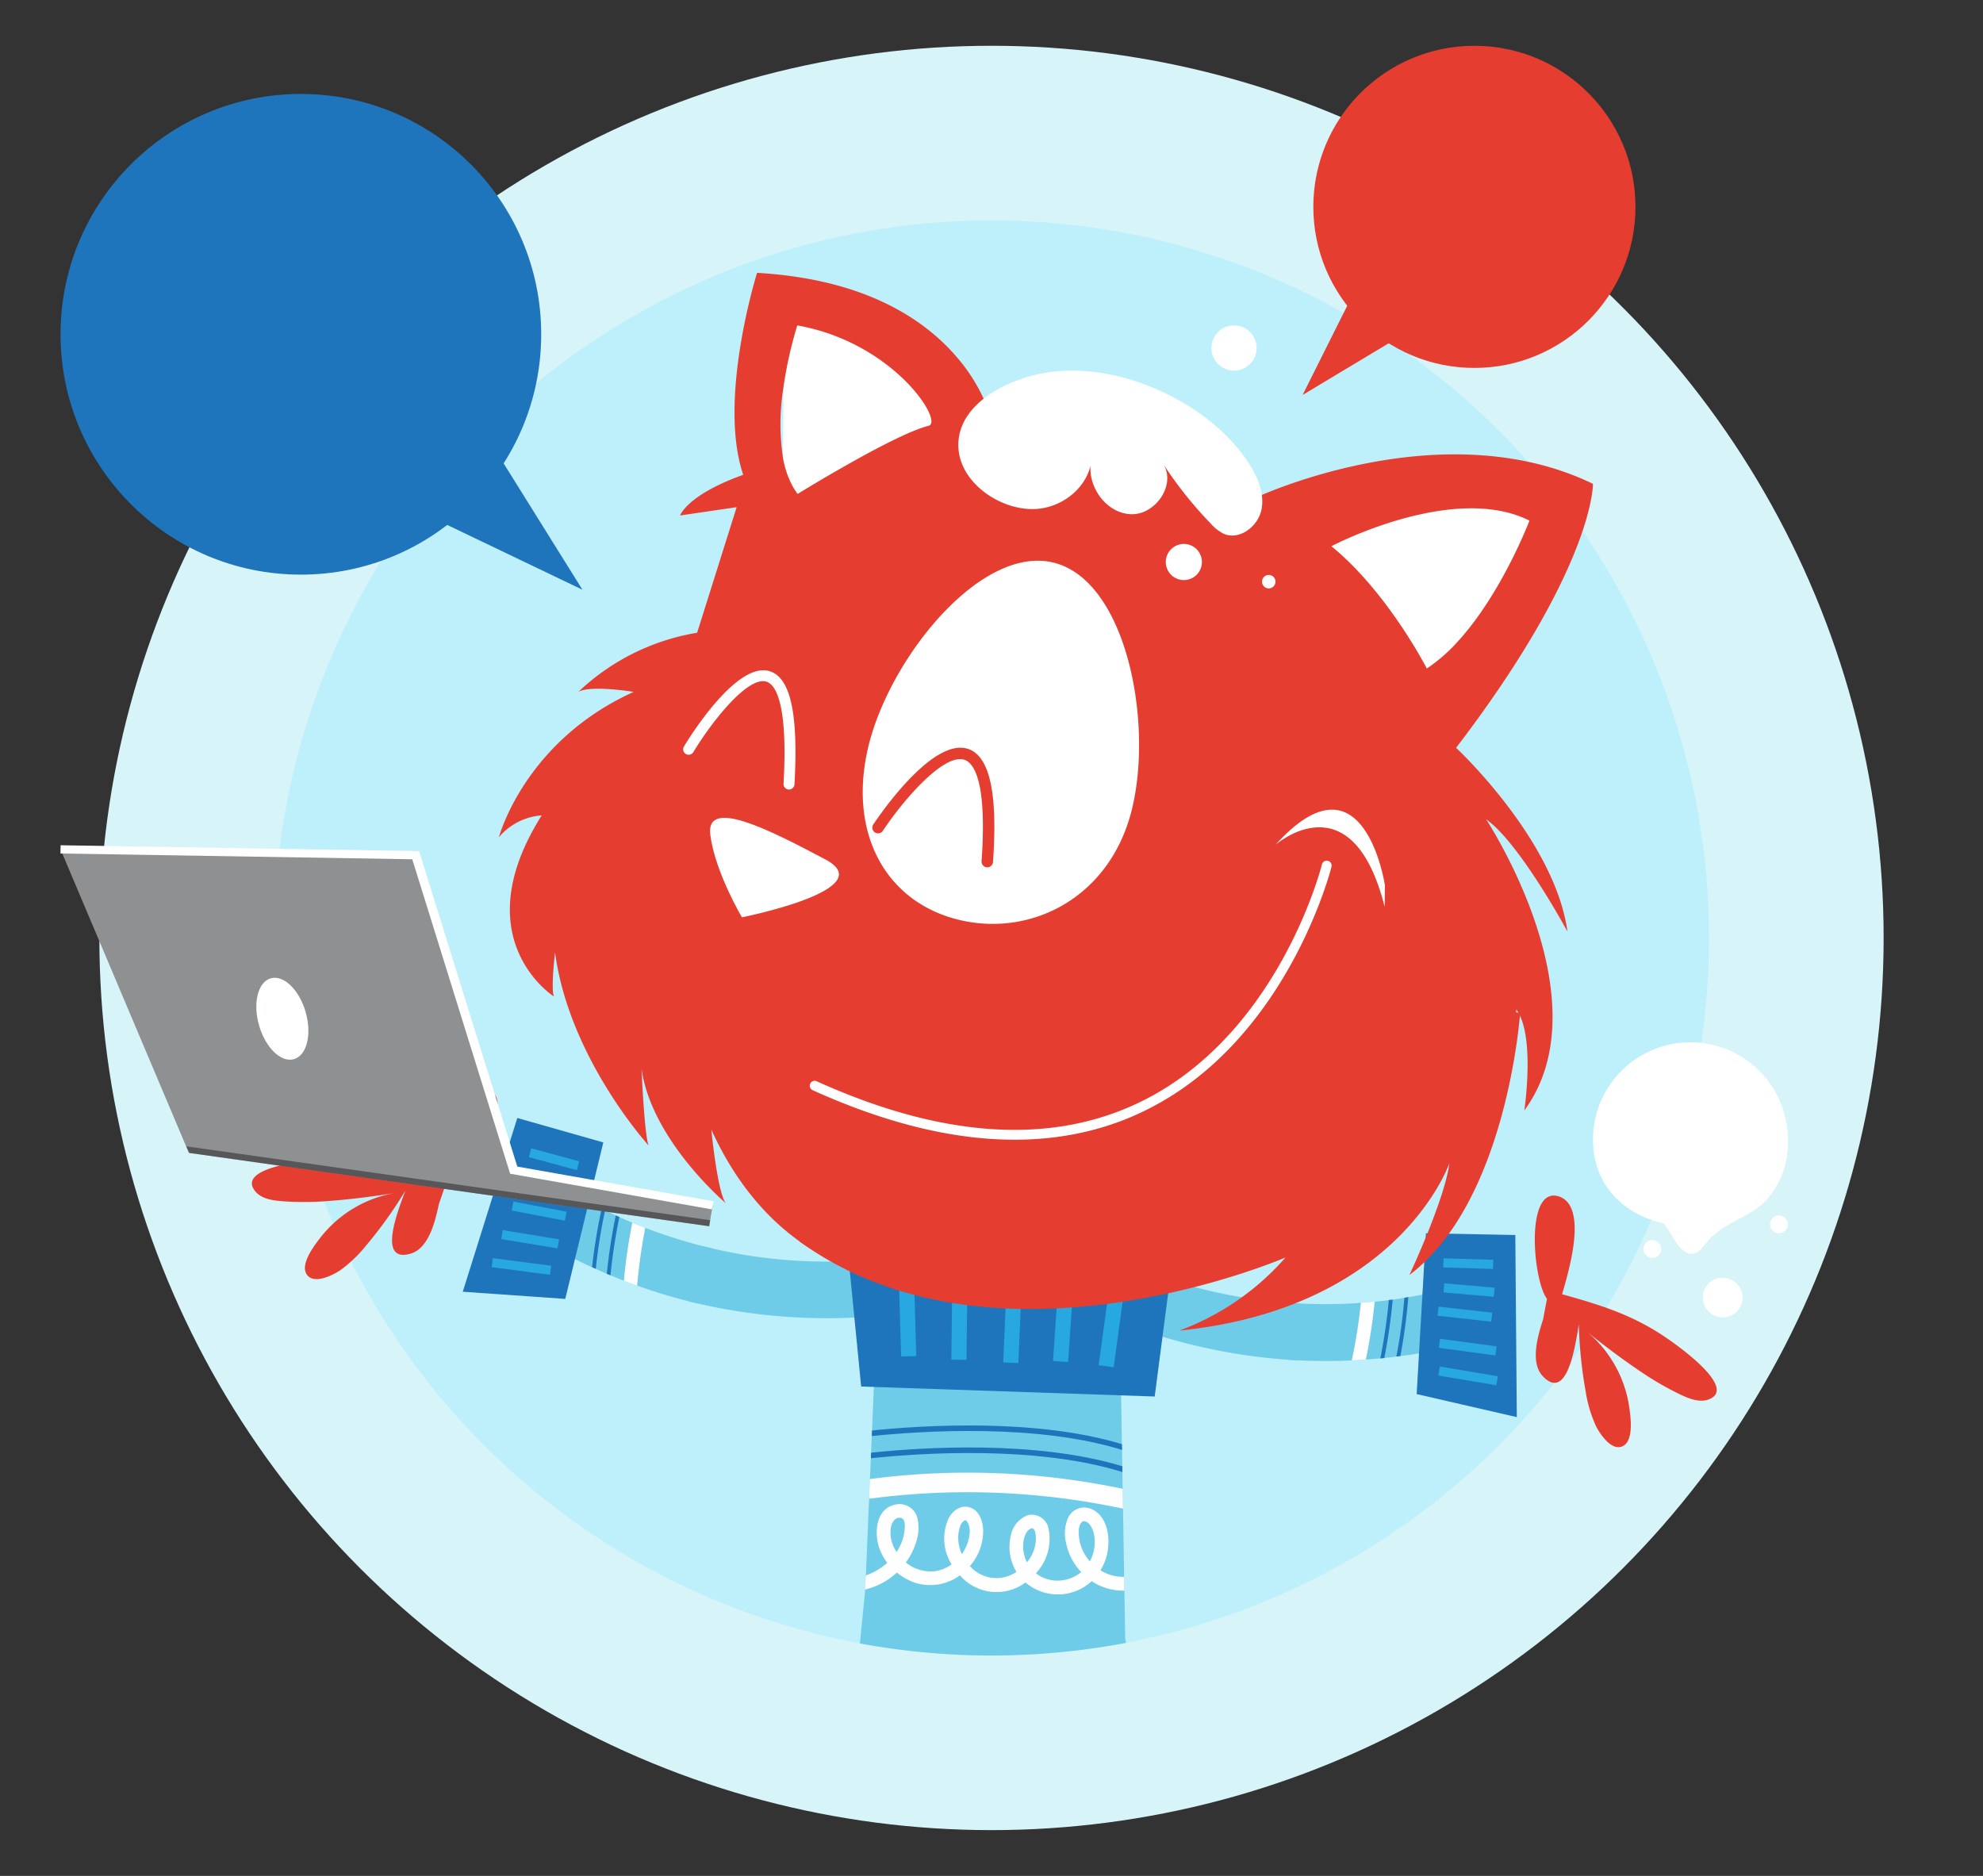 <svg xmlns="http://www.w3.org/2000/svg" viewBox="0 0 370 350"><rect x="0" y="0" width="370" height="350" fill="#333333" stroke="none"/><defs><style>.cls-1{isolation:isolate}.cls-2{fill:#d7f4f9}.cls-3{fill:#bef0fc}.cls-4{fill:#1e75bb}.cls-5{fill:#e63d31}.cls-6{fill:#bad5d1}.cls-7{fill:#6fcce8}.cls-8{fill:#e53e31}.cls-9{fill:#27a8e0}.cls-10{fill:#fff}.cls-11{fill:#8e9092}.cls-12{fill:#201d1e;opacity:.5;mix-blend-mode:multiply}</style></defs><g class="cls-1"><g id="Layer_1" data-name="Layer 1"><g id="Layer_1-2" data-name="Layer 1"><circle cx="185" cy="175" r="166.46" class="cls-2"/><path d="M318.88,175A133.88,133.88,0,1,1,185,41.12,133.915,133.915,0,0,1,318.88,175Z" class="cls-3"/><circle cx="56.138" cy="62.37" r="44.843" class="cls-4"/><polygon points="91.397 82.334 108.677 110.032 77.895 95.28 91.397 82.334" class="cls-4"/><circle cx="275.102" cy="38.595" r="30.053" class="cls-5"/><polygon points="252.832 54.132 243.044 73.699 262.655 61.921 252.832 54.132" class="cls-5"/><rect width="2.899" height="20.273" x="242.917" y="203.042" class="cls-6" transform="matrix(0.997, -0.081, 0.081, 0.997, -16.459, 20.487)"/><polygon points="237.017 190.918 235.473 212.08 243.795 206.148 252.965 210.659 250.509 199.348 243.026 196.679 250.15 197.686 245.834 177.819 241.026 172.069 245.414 175.878 239.948 150.704 237.167 188.829 242.186 186.345 237.017 190.918" class="cls-6"/><rect width="1.449" height="10.137" x="264.035" y="193.288" class="cls-6" transform="translate(-15.192 22.09) rotate(-4.644)"/><polygon points="261.082 187.224 260.313 197.807 264.474 194.841 269.059 197.096 267.828 191.441 264.089 190.107 267.651 190.61 265.491 180.677 263.089 177.801 265.281 179.708 262.55 167.119 261.16 186.179 263.669 184.942 261.082 187.224" class="cls-6"/><path d="M190.981,224.892c15.404,10.947,32.161,17.031,49.913,18.217.599.043,1.202.078,1.804.103,1.583.082,3.18.114,4.779.111,2.264-.004,4.417-.079,6.441-.243q1.325-.077,2.589-.21c.891-.081,1.785-.184,2.626-.292l.719-.098c.762-.11,1.489-.217,2.185-.331l.726-.125a64.051,64.051,0,0,0,10.19-2.505h0l1.876,4.972,1.884,4.971a75.9,75.9,0,0,1-15.439,3.554c-.247.033-.498.075-.75.096-.732.099-1.483.186-2.251.275l-.735.06-2.693.219q-1.267.094-2.616.151c-1.365.067-2.768.111-4.217.119-1.805-.002-3.738-.02-5.756-.119-.607-.034-1.223-.067-1.853-.112a107.044,107.044,0,0,1-49.456-16.099q-3.053-1.889-6.111-4.059Z" class="cls-7"/><path d="M288.642,242.335c-2.664-3.463-4.208-21.715,2.544-18.992,5.124,2.26,1.363,14.303.282,18.132l.542.153c7.678,2.153,13.577,4.092,20.093,8.818,1.661,1.201,12.296,8.86,6.504,10.724-2.054.653-4.616-.746-6.373-1.624a57.822,57.822,0,0,1-6.534-3.928c-3.314-2.24-6.512-4.674-9.617-7.159a22.487,22.487,0,0,1,7.873,13.836c.274,1.861.962,6.391-1.117,7.493s-4.259-2.177-5.017-3.635a24.37,24.37,0,0,1-1.951-6.495,81.856,81.856,0,0,1-1.284-12.567c-.567,3.265-2.02,14.657-6.725,9.678-2.443-2.574-.883-7.685.058-10.604Z" class="cls-8"/><polygon points="264.331 260.104 266.06 230.106 282.738 230.424 283.015 264.403 264.331 260.104" class="cls-4"/><rect width="1.703" height="10.971" x="273.07" y="251.226" class="cls-9" transform="translate(-24.739 484.165) rotate(-80.434)"/><rect width="1.703" height="10.639" x="273" y="246.019" class="cls-9" transform="translate(-11.645 489.365) rotate(-82.364)"/><rect width="1.7" height="10.08" x="272.479" y="240.155" class="cls-9" transform="translate(-0.497 489.834) rotate(-83.672)"/><rect width="1.703" height="9.421" x="273.249" y="235.986" class="cls-9" transform="translate(10.538 492.887) rotate(-85.024)"/><rect width="1.703" height="9.277" x="273.099" y="231.128" class="cls-9" transform="translate(29.67 502.152) rotate(-88.194)"/><path d="M240.4,253.702c.63.041,1.244.076,1.856.111a4.577,4.577,0,0,1,.058-2.446,5.153,5.153,0,0,1,1.226-1.985,6.329,6.329,0,0,0,5.855,1.354,2.338,2.338,0,0,0,1.804-2.778,3.088,3.088,0,0,0-2.463-1.897,6.901,6.901,0,0,0-5.032.94,4.834,4.834,0,0,1-.998-3.789v-.017c-.321-.012-.648-.029-.969-.047-.28-.017-.56-.035-.835-.058v.018a2.906,2.906,0,0,0-.046.385,4.534,4.534,0,0,0-.035.689,6.576,6.576,0,0,0,1.477,3.94A6.504,6.504,0,0,0,240.4,253.702Zm4.676-5.394a2.647,2.647,0,0,1,.263-.123,5.11,5.11,0,0,1,2.335-.449,2.56,2.56,0,0,1,1.716.578c.135.14.158.257-.023.438a1.622,1.622,0,0,1-.846.362,4.542,4.542,0,0,1-2.055-.158A5.594,5.594,0,0,1,245.076,248.309Z" class="cls-7"/><path d="M256.495,242.844a100.209,100.209,0,0,1-1.652,10.821q-1.267.094-2.616.151a101.019,101.019,0,0,0,1.698-10.75Q255.249,242.981,256.495,242.844Z" class="cls-10"/><path d="M259.86,242.483a104.606,104.606,0,0,1-1.571,10.907l-.735.06a109.289,109.289,0,0,0,1.585-10.899Z" class="cls-4"/><path d="M262.769,242.01a102.505,102.505,0,0,1-1.481,10.991c-.247.033-.498.075-.75.096a100.576,100.576,0,0,0,1.505-10.963Z" class="cls-4"/><path d="M185.903,230.052c-17.924,5.963-35.734,6.919-53.057,2.865-.585-.136-1.174-.277-1.756-.427-1.538-.387-3.076-.823-4.603-1.29-2.166-.678-4.195-1.389-6.093-2.111-.827-.314-1.566-.626-2.409-.969s-1.655-.698-2.424-1.043c-.21-.11-.451-.213-.664-.305q-1.042-.485-1.992-.955l-.657-.328a64.079,64.079,0,0,1-9.016-5.369h0L99.986,224.326l-3.254,4.206a77.309,77.309,0,0,0,13.729,7.903l.691.307c.669.309,1.363.608,2.076.918.226.091.449.191.68.282.807.342,1.649.676,2.508,1.009q1.199.468,2.47.916c1.299.46,2.619.913,3.999,1.344q2.602.818,5.545,1.564c.577.15,1.176.294,1.787.437a107.112,107.112,0,0,0,52.002-.975c2.307-.608,4.659-1.311,7.03-2.1Z" class="cls-7"/><path d="M83.153,220.984c4.034-1.679,14.437-16.755,7.223-17.746-5.562-.578-8.288,11.741-9.252,15.598l-.545-.136c-7.734-1.944-13.827-3.189-21.819-2.325-2.038.219-15.073,1.585-10.972,6.077,1.457,1.59,4.377,1.643,6.337,1.757a58.499,58.499,0,0,0,7.622-.163c3.995-.3,7.965-.832,11.919-1.46a22.491,22.491,0,0,0-13.706,8.101c-1.161,1.483-4.008,5.065-2.751,7.058s4.775.223,6.159-.664a24.716,24.716,0,0,0,4.921-4.665,79.286,79.286,0,0,0,7.349-10.27c-1.126,3.111-5.52,13.722,1.036,11.739,3.401-1.02,4.583-6.24,5.216-9.236Z" class="cls-8"/><polygon points="105.471 242.346 112.573 213.151 96.523 208.594 86.345 241.009 105.471 242.346" class="cls-4"/><rect width="1.703" height="10.971" x="96.434" y="230.805" class="cls-9" transform="translate(-149.574 302.308) rotate(-82.594)"/><rect width="1.703" height="10.639" x="98.068" y="225.891" class="cls-9" transform="translate(-145.264 291.356) rotate(-80.674)"/><rect width="1.703" height="10.097" x="99.746" y="220.917" class="cls-9" transform="translate(-140.222 282.416) rotate(-79.194)"/><rect width="1.703" height="9.421" x="100.951" y="216.227" class="cls-9" transform="translate(-135.459 274.64) rotate(-78.014)"/><rect width="1.703" height="9.272" x="102.522" y="211.648" class="cls-9" transform="translate(-132.415 259.517) rotate(-74.844)"/><path d="M122.504,237.749a6.362,6.362,0,0,0,5.995.42,5.051,5.051,0,0,1,.589,2.247,4.601,4.601,0,0,1-.648,2.364c.578.152,1.173.292,1.786.438a6.52,6.52,0,0,0-.181-5.896,6.62,6.62,0,0,0,2.557-3.333,6.734,6.734,0,0,0,.245-1.068c-.292-.07-.584-.14-.881-.21-.292-.064-.584-.134-.876-.198a4.819,4.819,0,0,1-2.061,3.345,6.946,6.946,0,0,0-4.53-2.405,3.187,3.187,0,0,0-2.913,1.115A2.34,2.34,0,0,0,122.504,237.749Zm.712-2.329a2.566,2.566,0,0,1,1.81-.053,5.157,5.157,0,0,1,2.101,1.115,1.587,1.587,0,0,1,.204.187h.006v.006l-.006-.006a5.477,5.477,0,0,1-1.506.245,4.554,4.554,0,0,1-2.014-.449,1.635,1.635,0,0,1-.706-.595C122.977,235.642,123.035,235.531,123.216,235.42Z" class="cls-7"/><path d="M117.985,228.12a100.315,100.315,0,0,0-1.573,10.832q1.199.468,2.47.916a102.813,102.813,0,0,1,1.511-10.779Q119.155,228.616,117.985,228.12Z" class="cls-10"/><path d="M114.897,226.772a105.371,105.371,0,0,0-1.673,10.889c.226.091.449.191.68.282a107.684,107.684,0,0,1,1.658-10.865C115.334,226.968,115.11,226.864,114.897,226.772Z" class="cls-4"/><path d="M112.266,225.488a102.533,102.533,0,0,0-1.791,10.946l.691.307a101.189,101.189,0,0,1,1.74-10.925Z" class="cls-4"/><path d="M210.12,306.52a134.964,134.964,0,0,1-49.67.11l.99-10.06.12-2.64v-.02l.6-14.27v-.01l.16-3.66v-.01l.17-3.89.04-1.03v-.01l.13-3.1.05-1.03.34-8.12.16-3.78,45.97,4.84v.51l.15,9.1.03,1.07.04,3.05.02,1.08.05,3.13.05,2.17.02,1.53.21,12.73.05,2.57.15,9Z" class="cls-7"/><polygon points="160.68 258.692 215.449 260.558 218.992 233.43 157.752 228.958 160.68 258.692" class="cls-4"/><rect width="2.829" height="16.506" x="167.901" y="236.549" class="cls-9" transform="translate(-6.914 4.929) rotate(-1.634)"/><rect width="16.026" height="2.829" x="171.003" y="244.276" class="cls-9" transform="translate(-68.861 421.668) rotate(-89.294)"/><rect width="15.231" height="2.829" x="181.314" y="245.234" class="cls-9" transform="translate(-65.681 424.704) rotate(-87.514)"/><rect width="14.232" height="2.829" x="191.257" y="245.515" class="cls-9" transform="translate(-61.558 427.933) rotate(-86.074)"/><rect width="14.079" height="2.829" x="200.198" y="246.444" class="cls-9" transform="matrix(0.135, -0.991, 0.991, 0.135, -66.26, 419.848)"/><path d="M161.421,296.572c.006,0,.017-.006.023-.006a13.325,13.325,0,0,0,5.913-3.164,10.69,10.69,0,0,0,3.432,1.915,9.332,9.332,0,0,0,8.312-1.395,9.065,9.065,0,0,0,12.241,1.337,9.29,9.29,0,0,0,12.352-.251c.239.157.485.321.736.455a10.745,10.745,0,0,0,5.364,1.319l-.041-2.574h-.228a7.875,7.875,0,0,1-4.191-1.226,10.32,10.32,0,0,0,1.208-2.907c.706-2.977.181-7.367-3.111-8.61a3.337,3.337,0,0,0-4.144,1.734,7.469,7.469,0,0,0-.35,4.798,11.085,11.085,0,0,0,2.802,5.318,6.943,6.943,0,0,1-5.47,1.518,6.391,6.391,0,0,1-2.983-1.302,9.362,9.362,0,0,0,2.376-8.248,3.21,3.21,0,0,0-3.765-2.615,5,5,0,0,0-3.269,3.736,8.993,8.993,0,0,0,1.033,6.876,7.403,7.403,0,0,1-2.02.94,6.649,6.649,0,0,1-6.678-2.026,9.915,9.915,0,0,0,2.475-6.888c-.082-1.494-.665-3.228-2.119-3.911-1.763-.841-3.526.327-4.331,1.915a9.067,9.067,0,0,0,.566,8.563,7.079,7.079,0,0,1-3.065,1.272,7.208,7.208,0,0,1-5.47-1.629,12.509,12.509,0,0,0,1.891-3.706,8.433,8.433,0,0,0,.263-4.594,3.45,3.45,0,0,0-4.145-2.487c-3.677.776-3.987,5.458-2.878,8.336a10.407,10.407,0,0,0,1.395,2.516,11.377,11.377,0,0,1-3.987,2.347c-.006,0-.012.006-.017.006Zm41.935-5.265a8.096,8.096,0,0,1-2.055-6.018c.093-.66.432-1.652,1.173-1.436.963.274,1.465,1.547,1.652,2.405A7.547,7.547,0,0,1,203.357,291.306Zm-12.41-3.567c.123-.858.508-2.288,1.483-2.568.741-.216.841,1.232.852,1.74a6.652,6.652,0,0,1-.718,3.123h.006a7.989,7.989,0,0,1-.946,1.459c-.093-.192-.193-.385-.268-.589A6.509,6.509,0,0,1,190.946,287.74Zm-11.844-2.825a2.336,2.336,0,0,1,.7-1.127c.298-.216.455-.152.648.088a3.635,3.635,0,0,1,.432,2.545A7.474,7.474,0,0,1,179.698,289.608c-.07.117-.152.227-.234.338a7.513,7.513,0,0,1-.607-2.096A6.413,6.413,0,0,1,179.103,284.915Zm-12.912.286c.105-.916.666-2.101,1.769-2.02.981.076.899,1.535.835,2.259a9.013,9.013,0,0,1-1.5,4.121A6.368,6.368,0,0,1,166.19,285.201Z" class="cls-10"/><path d="M162.302,275.961l-.14,3.673a138.915,138.915,0,0,1,47.374,1.845l-.059-3.696A140.185,140.185,0,0,0,162.302,275.961Z" class="cls-10"/><path d="M162.529,271.042l-.039,1.032c9.094-.953,30.758-2.446,46.934,2.573l-.018-1.08C193.189,268.63,171.721,270.058,162.529,271.042Z" class="cls-4"/><path d="M162.705,266.897l-.043,1.037c9.231-.938,30.676-2.387,46.694,2.588l-.022-1.076C193.266,264.563,172.026,265.943,162.705,266.897Z" class="cls-4"/><polygon points="161.274 218.721 127.6 176.974 122.427 137.831 145.948 100.583 146.34 51.339 168.381 69.954 211.899 106.771 248.447 91.639 281.483 86.287 292.007 95.392 271.427 130.386 267.652 149.325 254.82 208.804 205.574 228.064 161.274 218.721" class="cls-10"/><path d="M101.075,152.133c-14.442,22.882,1.938,33.571,2.276,33.786-.595-1.395.21-8.225.21-8.225,2.644,19.771,17.442,36.01,17.442,36.01-.805-2.411-1.302-14.319-1.302-14.319,1.839,13.204,15.306,24.75,15.732,25.106-1.576-1.985-2.709-13.747-2.709-13.747,4.822,10.706,11.149,16.905,15.556,20.197.286.222.578.444.876.648a26.529,26.529,0,0,0,4.366,2.539c.712.321,1.413.63,2.107.922l-.129.076c.257.07.514.14.771.222.73.204,1.453.438,2.171.683a48.068,48.068,0,0,1,6.946,3c-4.179-2.247-6.322-3.275-7.005-3.602-.105-.047-.175-.082-.216-.105.07.023.146.052.216.076a39.441,39.441,0,0,0,7.565,1.979c.601.093,1.179.187,1.745.292.998.181,1.938.374,2.843.56a35.592,35.592,0,0,0,7.145.975,18.383,18.383,0,0,0,2.825-.204c.105-.012.21-.029.321-.047q3.817-.63,7.629-1.202c.736-.117,1.471-.228,2.207-.327,5.989-.887,11.967-1.669,17.991-2.37h.006q2.565-.298,5.148-.578c1.81-.193,3.508-.42,5.131-.677,9.241-1.465,15.924-3.847,25.34-6.474q3.45-.429,6.912-.841c4.168-2.849,8.394-5.499,12.86-7.968.73-.385,1.483-.712,2.224-1.057a122.986,122.986,0,0,0,6.106-13.175c.882,2.866-.152,7.337-1.57,11.424a34.915,34.915,0,0,1,5.791-1.179,2.217,2.217,0,0,1,.134-.187,12.661,12.661,0,0,1,1.903-1.973l-.736.321c4.273-9.655,4.903-21.184,4.991-23.799.017-.356.017-.549.017-.549a5.807,5.807,0,0,1,.379.578,4.271,4.271,0,0,1,.298.56s.006,0,0,.006c2.65,5.534.829,17.699.829,17.699,14.949-20.384-6.619-53.546-7.122-54.316,6.258,4.384,15.177,20.956,15.177,20.956-2.37-17.191-20.781-34.3-20.781-34.3,3.018-3.946,5.674-7.647,8.021-11.097,17.734-26.104,17.512-38.153,17.512-38.153-26.776-12.988-59.161.876-62.734,2.487-.216.093-.327.146-.327.146-.123-.152-.245-.304-.374-.449A46.396,46.396,0,0,0,203.432,75.81a28.329,28.329,0,0,0-3.852-.216c7.297,2.23,13.157,9.369,13.338,9.591a149.078,149.078,0,0,0-28.387-8.359,32.412,32.412,0,0,0-5.977-10.163c-5.406-6.339-15.101-13.268-32.193-15.306h-.006c-.006,0-.012-.006-.018-.006-1.623-.193-3.315-.344-5.078-.444,0,0-7.39,23.507-2.586,37.68-10.542,3.783-11.774,7.589-11.774,7.589l10.548-1.547-.14.45-7.233,22.976a42.169,42.169,0,0,0-22.129,10.997c2.492-1.255,10.291.041,10.291.041-20.11,9.083-25.001,26.578-25.147,27.12A11.496,11.496,0,0,1,101.075,152.133ZM248.415,101.915s.595-.315,1.652-.811c5.47-2.557,23.314-9.976,35.31-3.975,0,0-5.05,13.35-13.204,22.375a31.097,31.097,0,0,1-5.948,5.23S258.922,110.466,248.415,101.915Zm-51.783,3.07c13.543,3.397,18.615,29.805,14.529,46.173S192.295,174.957,178.747,171.577c-13.537-3.374-20.717-16.28-16.631-32.654C166.196,122.555,183.089,101.588,196.632,104.985ZM148.76,60.715c17.997,3.175,27.394,17.997,24.517,18.72-3.765.957-11.097,4.909-16.753,8.161-4.343,2.481-7.693,4.565-7.693,4.565a12.038,12.038,0,0,1-1.051-1.658,17.438,17.438,0,0,1-1.71-5.213v-.006a42.364,42.364,0,0,1,.099-12.936v-.017A77.21,77.21,0,0,1,148.76,60.715Z" class="cls-5"/><path d="M261.669,187.329c-.811.04-36.713,30.015-36.713,30.015L149.137,231.598c36.617,26.541,90.733,3.009,90.733,3.009a48.745,48.745,0,0,1-19.844,13.657c41.216-4.194,50.405-31.25,50.405-31.25-.817,6.715-7.454,20.867-7.454,20.867C281.27,224.057,283.639,188.952,283.639,188.952S262.48,187.29,261.669,187.329Z" class="cls-5"/><path d="M213.579,207.24c26.629-12.947,34.769-45.156,34.848-45.478q.012-.042.021-.084a.921.921,0,1,0-1.808-.353c-.075.313-8.008,31.686-33.852,44.263-16.613,8.082-36.963,6.774-60.478-3.882a.917.917,0,0,0-.74,1.672c22.009,9.972,41.371,11.903,57.63,5.764Q211.444,208.294,213.579,207.24Z" class="cls-10"/><path d="M258.354,169.172c-6.097-24.102-20.364-11.555-20.364-11.555,16.536-18.302,20.414,7.539,20.414,7.539Z" class="cls-10"/><path d="M132.531,155.773c.912,7.021,5.905,15.376,5.905,15.376s26.16-5.191,15.574-10.792C143.427,154.739,131.619,148.752,132.531,155.773Z" class="cls-10"/><polygon points="132.977 224.887 132.318 228.788 35.246 215.104 11.295 158.473 77.56 159.561 95.851 218.322 132.977 224.887" class="cls-11"/><polygon points="132.816 225.643 95.183 218.988 76.921 160.32 11.279 159.243 11.31 157.704 78.2 158.801 96.52 217.656 133.137 224.132 132.816 225.643" class="cls-10"/><polygon points="34.727 213.875 132.508 227.66 132.318 228.788 35.328 215.115 34.727 213.875" class="cls-12"/><ellipse cx="52.685" cy="190.075" class="cls-10" rx="4.522" ry="7.845" transform="translate(-50.449 21.945) rotate(-16.033)"/><path d="M184.216,161.825a1.068,1.068,0,0,0,1.064-.993c.904-12.822-.608-19.721-4.622-21.089-6.617-2.261-16.607,12.42-17.725,14.101a1.068,1.068,0,0,0,1.778,1.183c3.871-5.819,11.435-14.566,15.258-13.263,1.646.562,4.248,3.766,3.18,18.917a1.068,1.068,0,0,0,.99,1.141C184.166,161.824,184.191,161.825,184.216,161.825Z" class="cls-5"/><path d="M147.217,147.306a1.021,1.021,0,0,0,1.019-.963c.743-13.197-.728-19.906-4.631-21.112-6.147-1.91-14.998,12.404-15.987,14.041a1.021,1.021,0,0,0,1.749,1.056c3.419-5.656,10.155-14.227,13.635-13.146,1.567.485,4.065,3.604,3.195,19.046a1.022,1.022,0,0,0,.962,1.078C147.178,147.306,147.198,147.306,147.217,147.306Z" class="cls-10"/><path d="M297.227,212.646a18.178,18.178,0,1,1,36.357,0c0,10.04-8.139,16.142-18.178,16.142S297.227,222.686,297.227,212.646Z" class="cls-10"/><circle cx="321.437" cy="242.099" r="3.702" class="cls-10"/><circle cx="331.916" cy="228.439" r="1.667" class="cls-10"/><circle cx="308.3" cy="233.034" r="1.667" class="cls-10"/><path d="M299.376,212.235c.324,4.937,1.056,10.707,4.435,12.965,1.97,1.316,4.451,1.074,6.257,2.744,1.101,1.018,1.792,2.61,2.69,3.925s2.231,2.424,3.533,1.961c.913-.325,1.566-1.333,2.265-2.164,3.092-3.673,7.716-4.327,11.001-7.701a16.047,16.047,0,0,0,4.017-11.434c-.148-4.35-1.983-8.545-4.778-10.924" class="cls-10"/><circle cx="230.254" cy="64.933" r="4.218" class="cls-10"/><path d="M217.4,73.346c6.375,3.056,11.928,7.555,15.368,12.716,1.777,2.666,3.224,5.848,2.61,8.993s-4.102,5.818-7.04,4.539a7.975,7.975,0,0,1-2.434-1.908,74.894,74.894,0,0,1-8.725-10.9c2.141,3.869-1.627,9.23-6.048,9.155s-7.956-4.641-7.662-9.053c-1.044,4.409-5.337,7.657-9.85,8.051-7.038.614-15.743-5.452-14.728-13.146.94-7.132,9.775-11.165,16.04-12.22C202.54,68.29,210.515,70.045,217.4,73.346Z" class="cls-10"/><circle cx="220.89" cy="104.858" r="3.372" class="cls-10"/><circle cx="236.732" cy="108.528" r="1.259" class="cls-10"/></g></g></g></svg>